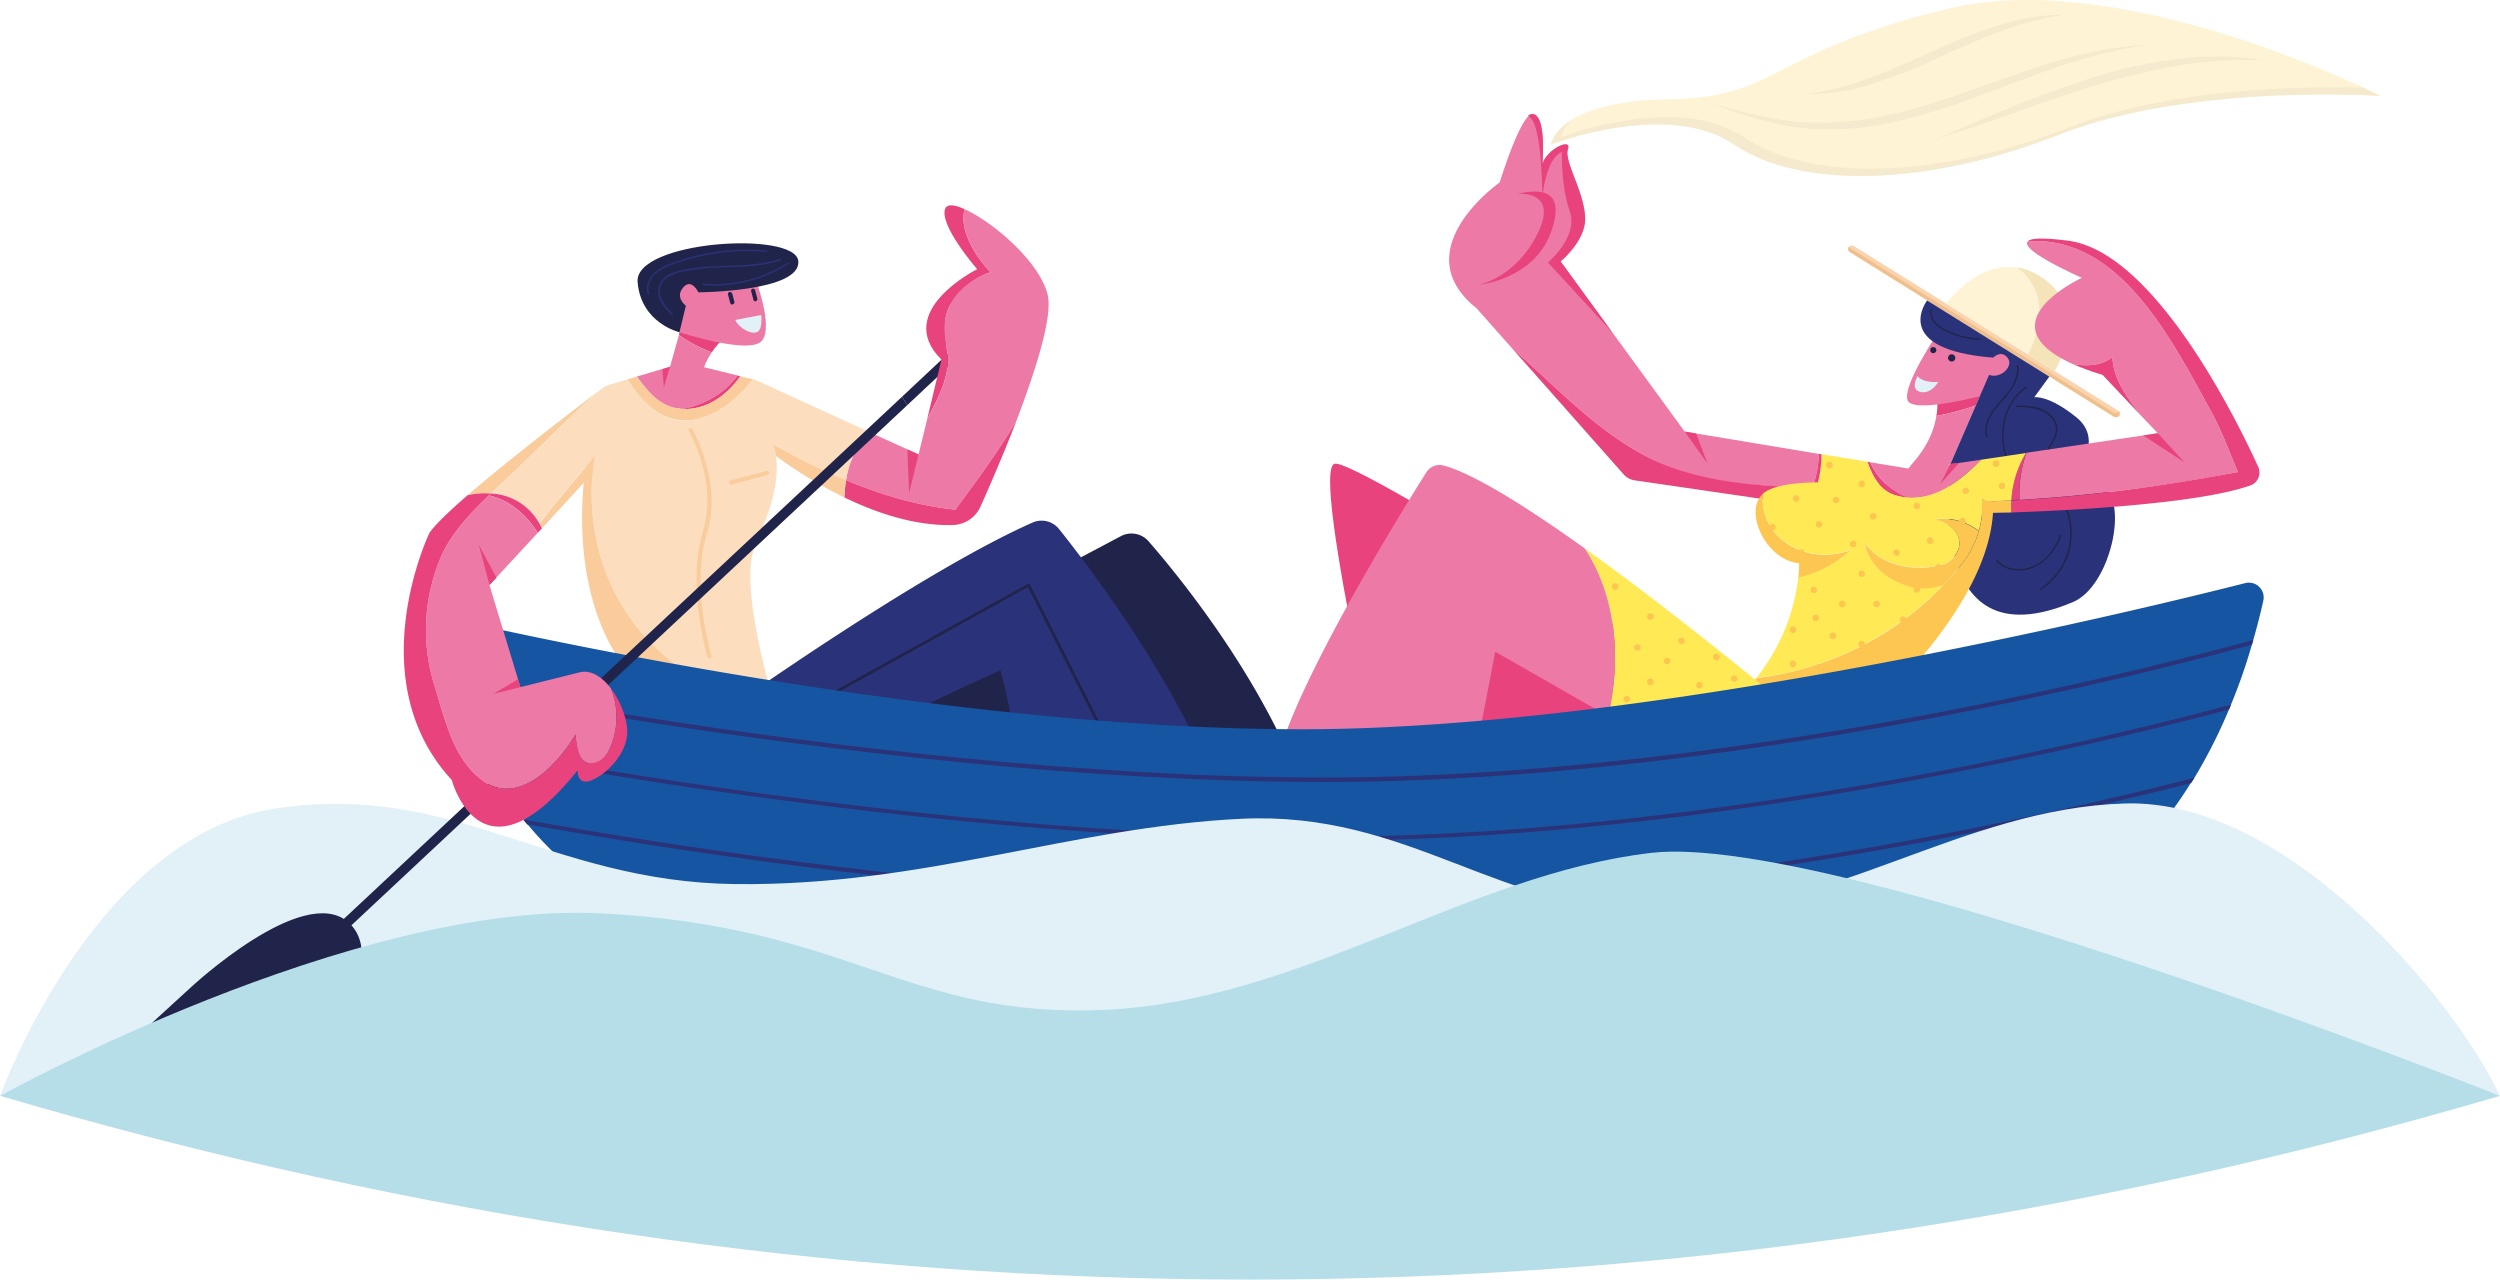 <svg xmlns="http://www.w3.org/2000/svg" width="896" height="458.6" viewBox="0 0.016 896 458.634" style=""><g><title>summer6_356518814</title><g data-name="Layer 2"><path d="M758.3 149.6l-.7-.2-94.6-59a1.3 1.3 0 0 1-.4-1.8 1.3 1.3 0 0 1 1.8-.4l94.6 58.9a1.3 1.3 0 0 1-.7 2.5z" fill="#fad4ae"></path><path d="M758.3 148.1l-.7-.2-94.6-59a.8.8 0 0 1-.4-.4 1.3 1.3 0 0 0 .4 1.8l94.6 59 .7.2a1.4 1.4 0 0 0 1.2-.6 1.6 1.6 0 0 0-.1-1.5 1.1 1.1 0 0 1-1.1.7z" fill="#f1bf8b"></path><path d="M697.6 108.9s15.3-21.7 33.9-9.6 4.9 33.7 4.9 33.7z" fill="#fff3d5"></path><path d="M731.5 99.3a22.5 22.5 0 0 0-8.4-3.4c13.4 10.5 6.2 26.6 3.7 31.2l9.6 5.9s13.7-21.6-4.9-33.7z" fill="#f5e4b9"></path><path d="M712.9 134.4l-19.1 5.6a21.8 21.8 0 0 1 .2 9.1 87.5 87.5 0 0 0 14.2-3.8z" fill="#e8437d"></path><path d="M694 149.1c-.7 4.5-2.8 10.4-8.2 16.6-11.8 13.5 13.3.5 13.3.5l9.1-20.9a87.5 87.5 0 0 1-14.2 3.8z" fill="#ed7aa6"></path><path d="M694.9 118.8s-13.2 19.4-11.2 24.7 30.4-2.6 30.4-2.6l9.1-10.9s-9.7-10.9-28.3-11.2z" fill="#ed7aa6"></path><path d="M690.7 107.7s-13.5 17.6 23.7 20.5c0 0 2.7-2.9 5.1 0s-2.2 7.7-6.6 6.2l-13.8 31.8s-10.8 72.7 43.9 49.6c13.3-5.6 20.1-36 10.6-41.3l-9.4-5.3s10-11.5 0-19.6-15.1-7.2-15.1-7.2l5.4-7.4z" fill="#2a3279"></path><g fill="#21244a"><path d="M709.7 121.8a28.3 28.3 0 0 1-12.8-3.3 11 11 0 0 1-3.8-2.9 5.7 5.7 0 0 1-1.2-4.6l.3-.2.2.3a5.1 5.1 0 0 0 1.1 4.2 11.7 11.7 0 0 0 3.7 2.8 28.3 28.3 0 0 0 12.5 3.2l.2.3a.2.2 0 0 1-.2.2z"></path><path d="M712 156.7c-.1 0-.2 0-.2-.2-1-3.7 1-7.4 2.3-9.2s2.1-2.7 3.2-4 2-2.2 2.9-3.4 3.3-5.5 2.6-8.8c0-.1.1-.3.2-.3l.3.2c.7 3.5-1.1 6.9-2.7 9.1a35.1 35.1 0 0 1-2.9 3.6 30.2 30.2 0 0 0-3.2 3.9c-1.2 1.8-3.2 5.3-2.2 8.8 0 .2-.1.3-.2.3z"></path><path d="M731.2 211.4h-.2a.2.2 0 0 1 0-.3 23.6 23.6 0 0 0 10-13.2 24 24 0 0 0-1.1-16.5 46.7 46.7 0 0 0-2.7-4.9c-.8-1.4-1.7-2.8-2.5-4.3s-2.6-6.8-1.2-10.5a24.9 24.9 0 0 1 1.5-2.8 10.3 10.3 0 0 0 1.8-4.2c.5-3.1-2-6.1-4.7-7.3s-6.3-1.5-9.4-1.5c-.1 0-.2-.2-.2-.3l.2-.2c3.1 0 6.6.1 9.6 1.5s5.5 4.3 5 7.9a10.9 10.9 0 0 1-1.8 4.3 15.1 15.1 0 0 0-1.5 2.8c-1.3 3.5-.1 7.4 1.2 10s1.6 3 2.4 4.4a39 39 0 0 1 2.8 4.9 24.1 24.1 0 0 1-9.1 30.3z"></path><path d="M723.6 204.5a10.6 10.6 0 0 1-8.1-3.4.3.3 0 0 1 0-.4h.4c2.9 3.5 8.6 4.3 13.3 2s7-5.7 9.2-11h.4a.4.4 0 0 1 .1.3c-2.3 5.4-5.6 9.3-9.5 11.2a12.4 12.4 0 0 1-5.8 1.3z"></path><path d="M726.8 179h-.2c-5.4-7.6-8.2-14.1-8.9-20.5-.8-8.2 2.5-16 8.4-19.8h.4c.1.2 0 .3-.1.4-5.8 3.7-9 11.3-8.2 19.4.7 6.3 3.5 12.7 8.8 20.2a.2.2 0 0 1 0 .3z"></path></g><path d="M670.3 165.7l-1-.2c1.7 5.1 4.5 10 9.1 11.7a23 23 0 0 0 5.4 1.2 24.3 24.3 0 0 1-13.5-12.7z" fill="#e8437d"></path><path d="M710 164.8l-23.9 3.5-15.8-2.6a24.3 24.3 0 0 0 13.5 12.7c9.9.7 19.1-6.1 26.2-13.6z" fill="#ed7aa6"></path><path d="M793.1 148.6c-14.5-26.2-32.9-64.2-66.3-62.1-3.2 3.2 19.4 13.1 19.4 13.1s-35.6 16.3-3.3 30.9c4.9.8 9.8.8 14.2-2.4.4 8 5.2 14.1 9.7 20.3l6.6 6.9-47.1 7a44.8 44.8 0 0 0-2.5 16.9 598.5 598.5 0 0 0 78.3-10c-3-7-5.5-14-9-20.6z" fill="#ed7aa6"></path><path d="M726.3 162.3h-.2a37.2 37.2 0 0 0-5.2 17l2.9-.2a44.8 44.8 0 0 1 2.5-16.8z" fill="#e8437d"></path><path d="M742.9 130.5a104.7 104.7 0 0 0 10.7 3.9l13.2 14c-4.5-6.2-9.3-12.3-9.7-20.3-4.4 3.2-9.3 3.2-14.2 2.4z" fill="#e8437d"></path><path d="M809.4 167.4c-7.8-17.1-37.3-77-68.1-81.1-9.3-1.2-13.5-.9-14.5.2 33.4-2.1 51.8 35.9 66.3 62.1 3.5 6.6 6 13.6 9 20.6-26.6 5-53.7 8.8-81.2 10.2a30.8 30.8 0 0 0 0 4.3c20.4-.7 66.8-3 85.7-9.7a4.9 4.9 0 0 0 2.8-6.6z" fill="#e8437d"></path><path d="M720.9 179.4l-7.4.3a3.7 3.7 0 0 1-3-1 29.9 29.9 0 0 1-.1 5.2h.6l9.9-.2a30.8 30.8 0 0 1 0-4.3z" fill="#fcc651"></path><path d="M710.5 178.7a3.7 3.7 0 0 0 3 1l7.4-.3a37.2 37.2 0 0 1 5.2-17l-16.1 2.4c-8.4 8.9-19.7 16.7-31.6 12.4-4.6-1.7-7.4-6.6-9.1-11.7l-16.5-2.7c-.1 6.5-1.4 13.1-4.5 18.5l18.3 2.6h43.8a29.9 29.9 0 0 0 .1-5.2z" fill="#ffe955"></path><path d="M603.8 154.7l-44.5-61s9.1-7.4 8.8-15.6-5.6-16.9-6.3-22.4a4.7 4.7 0 0 1 .2-2.4c1.2-3.8-7.4 0-9.2 5.5.4-5.7.7-17.6-3.5-17.9s-11.8 24.5-11.8 24.5-34.5 24.2-8.3 45.1l12.5 14.1c16 14 30.4 30 49.6 39.6s38.3 9.9 58.3 10.7a41.8 41.8 0 0 0 2.3-12.2z" fill="#ed7aa6"></path><path d="M651.9 162.7a41.8 41.8 0 0 1-2.3 12.2h1.4a38.7 38.7 0 0 0 1.7-9c.1-1 .1-2 .1-3.1z" fill="#e8437d"></path><path d="M591.3 164.2c-19.2-9.6-33.6-25.6-49.6-39.6l40.1 45.3a6.6 6.6 0 0 0 4.2 2.3l62.3 9.1a33.2 33.2 0 0 0 2.7-6.4c-20.5-.7-41.1-1.6-59.7-10.7z" fill="#e8437d"></path><path d="M673.4 173.5a12.8 12.8 0 0 0 5 3.7 23 23 0 0 0 5.4 1.2 24.9 24.9 0 0 1-7.9-4.9z" fill="#e8437d"></path><path d="M698.2 174.6a194.4 194.4 0 0 0-22.3-1.1 24.9 24.9 0 0 0 7.9 4.9 25.8 25.8 0 0 0 14.4-3.8z" fill="#ed7aa6"></path><path d="M638.9 193.7a19.2 19.2 0 0 1-7.1-16.6c-6.9 6.1 1 23.7 13 24.8a34.5 34.5 0 0 1-.3 5.3 41.7 41.7 0 0 0 18.9-10c-8.5 3-17.5 2-24.5-3.5z" fill="#fcc651"></path><path d="M710.5 178.7a3.7 3.7 0 0 0 3 1h.5c-1.6-2.7-8.1-4.3-15.8-5.1-6.1 3.5-12.8 5.1-19.8 2.6a12.8 12.8 0 0 1-5-3.7h-8s-25-2.6-33 3l-.6.5a19.2 19.2 0 0 0 7.1 16.6c7 5.5 16 6.5 24.5 3.5a41.7 41.7 0 0 1-18.9 10 70.9 70.9 0 0 1-15 35.9 111.4 111.4 0 0 0 67.1-33.4 22.3 22.3 0 0 1-10.6 1c-8.6-2-16.1-7.5-17.6-16 6 8.5 18.6 10.5 28.6 7.5a9.1 9.1 0 0 0 5-5.5c1.5-5.5-3.5-9.5-8.5-10.5a21 21 0 0 1 15.7 4.2 34.8 34.8 0 0 0 1.3-11.6z" fill="#ffe955"></path><path d="M693.5 186.2c5 1 10 5 8.5 10.5a9.1 9.1 0 0 1-5 5.5c-10 3-22.6 1-28.6-7.5 1.5 8.5 9 14 17.6 16a22.3 22.3 0 0 0 10.6-1c2.4-2.6 4.7-5.2 6.9-8a34.4 34.4 0 0 0 5.7-11.3 21 21 0 0 0-15.7-4.2z" fill="#fcc651"></path><path d="M713.5 179.7a3.7 3.7 0 0 1-3-1 34.1 34.1 0 0 1-7 23c-18.5 23.6-45.2 37.8-74 41.4a81.8 81.8 0 0 1-10.9 11.3c-27.5 23.3 35.9 14.5 36.8 13.6s59-45.9 59-87a2 2 0 0 0-.4-1.3z" fill="#fcc651"></path><path d="M622.7 252s-134.5-86.5-144.2-85.8 23.3 139.5 23.3 139.5z" fill="#e8437d"></path><path d="M640.4 253S603 221.6 568 196.6c11.3 17.2 13.2 39.8 8.3 60.1 16.3 9.2 31.5 17.6 32.4 17.6s31.7-21.3 31.7-21.3z" fill="#ffe955"></path><path d="M568 196.6c-20.1-14.4-39.5-26.7-50.5-29.7a5.6 5.6 0 0 0-6.3 2.4c-9.7 15.4-51.2 82.5-54.6 108.7-3.8 29.7 69.3 7.7 69.3 7.7l10-52.1 40.4 23.1c4.9-20.3 3-42.9-8.3-60.1z" fill="#ed7aa6"></path><path d="M555.9 51.8s41.7-16.2 65.6 0 69.6 14.9 116.7-3.6 115-13.8 115-13.8-91.4-46.8-155.4-31.2S638 35 597.9 35.6s-42 16.2-42 16.2z" fill="#fff3d5"></path><path d="M741.8 45.6c-47.1 18.5-92.8 19.8-116.7 3.6s-65.6 0-65.6 0 .4-3 4.1-6.4c-7.1 4.3-7.7 9-7.7 9s41.7-16.2 65.6 0 69.6 14.9 116.7-3.6 115-13.8 115-13.8l-6.3-3c-20.6-.5-68.9 0-105.1 14.2z" fill="#f5eacd"></path><path d="M700.8 128.3a1.3 1.3 0 0 1-1.3 1.3 1.3 1.3 0 1 1 0-2.6 1.3 1.3 0 0 1 1.3 1.3z" fill="#21244a"></path><circle cx="692.9" cy="125.5" r="1.1" fill="#21244a"></circle><path d="M687.3 134.8s1.3 2.5 7.4 2.1c0 0-2.5 4.5-6.4 3.6s-1-5.7-1-5.7z" fill="#e1f1f7"></path><path fill="#e8437d" d="M603.8 154.7l8.2 11.5-4.1-10.8-4.1-.7z"></path><path fill="#e8437d" d="M773.4 155.3l9.6 10.5-14.8-9.7 5.2-.8z"></path><path fill="#e8437d" d="M699.1 166.2l-3.7 7.3 6.8-7.6-3.1.3z"></path><path d="M554.8 94.1l23 25-18.5-25.4s9.1-7.4 8.8-15.6-5.6-16.9-6.3-22.4a4.7 4.7 0 0 1 .2-2.4c1.2-3.8-7.4 0-9.2 5.5.4-5.7.7-17.6-3.5-17.9a3.3 3.3 0 0 0-1.6.5 7.9 7.9 0 0 1 2 2.6c3.1 6.7 3.1 27.7 3.1 27.7a36.9 36.9 0 0 1 2-10.4c2-6 5-6.8 5-6.8s-.4 12 2.8 21.2-7.8 18.4-7.8 18.4z" fill="#e8437d"></path><path d="M543.7 69.5s15.2-1.6 7.4 14.2-21 18.4-21 18.4 19.7-1.9 25.8-18.9-6.1-15-12.2-13.7z" fill="#e8437d"></path><g fill="#fcc651"><path d="M656.9 166.7a1.2 1.2 0 1 1-1.2-1.2 1.3 1.3 0 0 1 1.2 1.2z"></path><path d="M644.9 178.7a1.2 1.2 0 0 1-1.1 1.2 1.2 1.2 0 0 1 0-2.4 1.2 1.2 0 0 1 1.1 1.2z"></path><path d="M636.4 189a1.1 1.1 0 0 1-1.1 1.1 1.1 1.1 0 0 1-1.2-1.1 1.2 1.2 0 0 1 1.2-1.2 1.1 1.1 0 0 1 1.1 1.2z"></path><path d="M659.2 179.2a1.2 1.2 0 0 1-1.2 1.2 1.1 1.1 0 0 1-1.1-1.2 1.1 1.1 0 0 1 1.1-1.1 1.1 1.1 0 0 1 1.2 1.1z"></path><path d="M672.6 185.1a1.2 1.2 0 0 1-1.2 1.2 1.2 1.2 0 0 1 0-2.4 1.2 1.2 0 0 1 1.2 1.2z"></path><path d="M693 193.8a1.2 1.2 0 1 1-1.2-1.2 1.3 1.3 0 0 1 1.2 1.2z"></path><path d="M704.6 186.8a1.3 1.3 0 0 1-1.2 1.2 1.2 1.2 0 1 1 0-2.4 1.3 1.3 0 0 1 1.2 1.2z"></path><path d="M680.9 198.1a1.1 1.1 0 0 1-1.1 1.1 1.1 1.1 0 0 1-1.2-1.1 1.2 1.2 0 0 1 1.2-1.2 1.1 1.1 0 0 1 1.1 1.2z"></path><path d="M695.9 203.4a1.1 1.1 0 0 1-1.2 1.1 1.1 1.1 0 0 1-1.1-1.1 1.1 1.1 0 0 1 1.1-1.2 1.2 1.2 0 0 1 1.2 1.2z"></path><path d="M653.1 188a1.1 1.1 0 0 1-1.2 1.1 1.1 1.1 0 0 1-1.1-1.1 1.1 1.1 0 0 1 1.1-1.2 1.2 1.2 0 0 1 1.2 1.2z"></path><path d="M665.4 195a1.2 1.2 0 0 1-2.4 0 1.2 1.2 0 1 1 2.4 0z"></path><path d="M673.8 216.5a1.2 1.2 0 1 1-1.2-1.2 1.3 1.3 0 0 1 1.2 1.2z"></path><path d="M643.8 238a1.2 1.2 0 1 1-2.4 0 1.2 1.2 0 0 1 2.4 0z"></path><circle cx="591.5" cy="221" r="1.2"></circle><circle cx="597.5" cy="236.9" r="1.2"></circle><path d="M603.8 229.7a1.1 1.1 0 0 1-1.1 1.2 1.2 1.2 0 0 1-1.2-1.2 1.1 1.1 0 0 1 1.2-1.1 1.1 1.1 0 0 1 1.1 1.1z"></path><path d="M610.2 245.6a1.2 1.2 0 0 1-1.1 1.2 1.2 1.2 0 0 1 0-2.4 1.2 1.2 0 0 1 1.1 1.2z"></path><circle cx="591.5" cy="244.4" r="1.2"></circle><path d="M584.2 250.6a1.1 1.1 0 0 1-1.1 1.1 1.1 1.1 0 0 1-1.2-1.1 1.2 1.2 0 0 1 1.2-1.2 1.1 1.1 0 0 1 1.1 1.2z"></path><path d="M622.7 243.3a1.1 1.1 0 0 1-1.2 1.1 1.1 1.1 0 0 1-1.1-1.1 1.1 1.1 0 0 1 1.1-1.2 1.2 1.2 0 0 1 1.2 1.2z"></path><path d="M683.3 222.2a1.2 1.2 0 1 1-1.2-1.2 1.3 1.3 0 0 1 1.2 1.2z"></path><path d="M661.5 216.5a1.2 1.2 0 0 1-1.2 1.2 1.2 1.2 0 0 1 0-2.4 1.2 1.2 0 0 1 1.2 1.2z"></path><path d="M643.8 225.7a1.2 1.2 0 0 1-2.4 0 1.2 1.2 0 1 1 2.4 0z"></path><path d="M580 210.3a1.1 1.1 0 0 1-1.1 1.1 1.1 1.1 0 0 1-1.2-1.1 1.2 1.2 0 0 1 1.2-1.2 1.1 1.1 0 0 1 1.1 1.2z"></path><path d="M588 232.1a1.1 1.1 0 0 1-1.2 1.1 1.1 1.1 0 0 1-1.1-1.1 1.1 1.1 0 0 1 1.1-1.2 1.2 1.2 0 0 1 1.2 1.2z"></path><path d="M616.4 235.5a1.2 1.2 0 0 1-2.4 0 1.2 1.2 0 1 1 2.4 0z"></path><circle cx="656.9" cy="227.9" r="1.2"></circle><path d="M651.9 221.5a1.1 1.1 0 0 1-1.1 1.1 1.1 1.1 0 0 1-1.2-1.1 1.2 1.2 0 0 1 1.2-1.2 1.1 1.1 0 0 1 1.1 1.2z"></path><path d="M653.1 239.2a1.2 1.2 0 0 1-1.2 1.2 1.2 1.2 0 0 1 0-2.4 1.2 1.2 0 0 1 1.2 1.2z"></path><path d="M668.4 230.9a1.2 1.2 0 0 1-1.1 1.2 1.2 1.2 0 1 1 0-2.4 1.2 1.2 0 0 1 1.1 1.2z"></path><path d="M651.2 211.4a1.1 1.1 0 0 1-1.1 1.2 1.2 1.2 0 0 1-1.2-1.2 1.1 1.1 0 0 1 1.2-1.1 1.1 1.1 0 0 1 1.1 1.1z"></path><path d="M668.4 205.7a1.1 1.1 0 0 1-1.1 1.1 1.1 1.1 0 0 1-1.2-1.1 1.2 1.2 0 0 1 1.2-1.2 1.1 1.1 0 0 1 1.1 1.2z"></path><path d="M688.2 211.3a1.2 1.2 0 0 1-1.2 1.2 1.1 1.1 0 0 1-1.1-1.2 1.2 1.2 0 0 1 1.1-1.2 1.2 1.2 0 0 1 1.2 1.2z"></path><path d="M646.7 198.1a1.1 1.1 0 0 1-1.1 1.1 1.1 1.1 0 0 1-1.2-1.1 1.2 1.2 0 0 1 1.2-1.2 1.1 1.1 0 0 1 1.1 1.2z"></path><path d="M668.4 173.5a1.1 1.1 0 0 1-1.1 1.1 1.1 1.1 0 0 1-1.2-1.1 1.2 1.2 0 0 1 1.2-1.2 1.1 1.1 0 0 1 1.1 1.2z"></path><path d="M688.2 181.3a1.2 1.2 0 0 1-1.2 1.2 1.1 1.1 0 0 1-1.1-1.2 1.1 1.1 0 0 1 1.1-1.1 1.1 1.1 0 0 1 1.2 1.1z"></path><path d="M718.7 174.2a1.1 1.1 0 0 1-1.1 1.1 1.1 1.1 0 0 1-1.2-1.1 1.2 1.2 0 0 1 1.2-1.2 1.1 1.1 0 0 1 1.1 1.2z"></path><path d="M705.7 176a1.1 1.1 0 0 1-1.1 1.1 1.1 1.1 0 0 1-1.2-1.1 1.2 1.2 0 0 1 1.2-1.2 1.1 1.1 0 0 1 1.1 1.2z"></path><path d="M716.6 166.2a1.2 1.2 0 0 1-2.4 0 1.2 1.2 0 0 1 2.4 0z"></path></g><path d="M613.8 37.3c6.6 1.7 13.1 3.5 19.7 4.8 3.3.6 6.6 1.2 9.9 1.5l5 .4h5a110 110 0 0 0 19.8-2 184 184 0 0 0 19.4-5c6.4-2 12.8-4.3 19.1-6.5s12.7-4.6 19.2-6.7 13-3.9 19.6-5.3a123.9 123.9 0 0 1 20.1-2.4 133.3 133.3 0 0 0-19.8 3.9c-3.2.8-6.4 1.8-9.6 2.8s-6.4 2.1-9.6 3.3l-18.9 7c-6.3 2.4-12.7 4.7-19.2 6.7l-4.9 1.5-2.4.7-2.5.6-5 1.2-5 1-5 .7-2.6.4-2.5.2-2.6.2h-10.2l-2.6-.2-5.1-.5c-3.3-.6-6.7-1.3-9.9-2.1-6.6-1.7-13-3.9-19.4-6.2z" fill="#f5eacd"></path><path d="M694.7 49.5c9.3-4 18.6-8 28-11.8 4.7-1.9 9.4-3.7 14.2-5.4s9.6-3.4 14.4-4.9a171.1 171.1 0 0 1 29.9-6.3 103.2 103.2 0 0 1 30.4.6 144.1 144.1 0 0 0-30.1 1.7 226.6 226.6 0 0 0-29.3 6.9c-4.8 1.4-9.6 3-14.4 4.6l-14.3 5c-9.5 3.4-19.1 6.8-28.8 9.6z" fill="#f5eacd"></path><path d="M739.3 5.4a108.8 108.8 0 0 0-23.2 6.2c-3.7 1.4-7.4 2.9-11 4.5l-11 4.9a192.9 192.9 0 0 1-22.6 8.9 74.7 74.7 0 0 1-23.9 3.8 102.8 102.8 0 0 0 23.2-6c7.5-2.8 14.7-6.2 22.1-9.4 3.6-1.6 7.3-3.3 11.1-4.8s7.5-2.9 11.4-4.1c7.7-2.5 15.8-4.2 23.9-4z" fill="#f5eacd"></path><g><path d="M359.6 110.6a1.8 1.8 0 0 0-2.5-.1l-33.8 31.7c.6 1 1.2 2 1.9 3l34.3-32.2a1.7 1.7 0 0 0 .1-2.4z" fill="#21244a"></path><path d="M263.8 117.4l-20.3 1.7-.2 1a51.1 51.1 0 0 0 11.8 6.2 36.7 36.7 0 0 1 8.7-8.9z" fill="#e8437d"></path><path d="M255.1 126.3a51.1 51.1 0 0 1-11.8-6.2l-3.5 12.5s12.3 17.5 11.5 5.8c-.3-4.6 1.5-8.7 3.8-12.1z" fill="#ed7aa6"></path><path d="M270.6 99.6s6.7 17.2 2.5 22.5-29.6-3-29.6-3-21.7-32.5 27.1-19.5z" fill="#ed7aa6"></path><path d="M250.3 104.8s36.8-.2 35.8-11.2-58.8-7.3-57.6 7.5 15 18 15 18l2.3-9.5s-4-2.9-1-6.5 5.5 1.7 5.5 1.7z" fill="#21244a"></path><path d="M264.3 134.6l-19-4.7-17.1 5.1c3.5 4.6 6.9 9.4 13.1 11.1a19.2 19.2 0 0 0 3.2.5c7.8-1.5 15-5.4 19.8-12z" fill="#ed7aa6"></path><path d="M244.5 146.6c8.6.5 16-4.8 20.8-11.7l-1-.3c-4.8 6.6-12 10.5-19.8 12z" fill="#e8437d"></path><path d="M339.4 125.6c-.5-4.5-1.5-10.5.5-15s8.5-11 15.1-13c-5.7-6-11.3-15.3-9.3-22.6-3.4-1.6-6-1.9-6.8-.5-3 5.5 11.3 22 11.3 22s-30.3 15.1-12.8 32.4l-5.1 21.3c4.2-8.1 8.6-15.9 7.1-24.6z" fill="#e8437d"></path><path d="M375.5 105.8c-2.8-12-19.9-26.4-29.8-30.8-2 7.3 3.6 16.6 9.3 22.6-6.6 2-12.6 7-15.1 13s-1 10.5-.5 15c1.5 8.7-2.9 16.5-7.1 24.6l-3.1 12.7-17.8-8.1a33.6 33.6 0 0 0-8.2 17.3c12.6 5.3 25.8 9.2 39.2 10.6 7.6-10.4 15.4-20.8 21.9-31.9 6.8-17.9 13-37.1 11.2-45z" fill="#ed7aa6"></path><path d="M342.4 182.7c-13.4-1.4-26.6-5.3-39.2-10.6a62 62 0 0 0-.6 6.2c11.5 5.6 25.5 10.3 39 9.9a11.2 11.2 0 0 0 9.8-6.6c3-6.7 8.1-18.4 12.9-30.8-6.5 11.1-14.3 21.5-21.9 31.9z" fill="#e8437d"></path><path d="M214.1 140.5c-8 6.1-31.1 23.7-46.5 37a29.1 29.1 0 0 1 8.3-.6l9.3-8.7c9.6-9.3 19-18.8 28.9-27.7z" fill="#facc9c"></path><path d="M193.4 187.8a8 8 0 0 1 .8 1.6l17-18.5h1.1c.2-2.5.5-5.1.9-7.6-6.5 8.4-13.7 16-19.8 24.5z" fill="#facc9c"></path><path d="M271.3 136.4l-1.4-.4c-6 7.3-13.2 13.4-22.6 14.7s-17.4-6.7-22.4-14.7l-6.4 1.9a10.5 10.5 0 0 0-2.8 1.4 7.4 7.4 0 0 1-1.6 1.2c-9.9 8.9-19.3 18.4-28.9 27.7l-9.3 8.7a20.8 20.8 0 0 1 15.8 8.3 23.3 23.3 0 0 1 1.7 2.6c6.1-8.5 13.3-16.1 19.8-24.6-.4 2.5-.7 5.1-.9 7.6l61.1-7.7a46.8 46.8 0 0 0 .9-5.4 251 251 0 0 0 28.9 14.4 33.6 33.6 0 0 1 8.2-17.3z" fill="#fcdebf"></path><path d="M247.3 150.7c9.4-1.3 16.6-7.4 22.6-14.7l-4.6-1.1c-5.4 7.7-14.1 13.5-24 11.2-6.2-1.7-9.6-6.5-13.1-11.1l-3.3 1c5 8 12.1 15.5 22.4 14.7z" fill="#facc9c"></path><path d="M273.4 163.1l3.7-.4a156.9 156.9 0 0 0 25.5 15.6 62 62 0 0 1 .6-6.2 251 251 0 0 1-28.9-14.4 46.8 46.8 0 0 1-.9 5.4z" fill="#facc9c"></path><path d="M245.3 240.3a137.4 137.4 0 0 0 29.7 13.3 25.8 25.8 0 0 0 2.1-2.5s-12.3-40.9-6.8-54.4 10.5-25.3 6.8-38-65.6-1-65.6-1-.9 3.7-1.7 9.9l3.4-4.4c-5 29.5 6.1 60.1 32.1 77.1z" fill="#fcdebf"></path><g fill="#facc9c"><path d="M254.2 236a.8.8 0 0 1-.7-.5c-.1-.3-7.4-25.7-1.7-44.5s-4.9-36.3-5-36.5a.7.7 0 1 1 1.3-.7c.1.2 11 18.9 5.2 37.7s1.6 43.3 1.7 43.6a.8.8 0 0 1-.6.9z"></path><path d="M262 173.7a.7.7 0 0 1-.7-.6.7.7 0 0 1 .5-.9l13-3.4a.7.7 0 0 1 .9.5.8.8 0 0 1-.6.9l-12.9 3.5z"></path></g><path d="M245.3 240.3c-26-17-37.1-47.6-32.1-77.1l-3.4 4.4c-2.3 17.2-3.6 53.1 18.7 77.4 24.3 26.6 40.9 14.4 46.5 8.6a137.4 137.4 0 0 1-29.7-13.3z" fill="#facc9c"></path><path d="M316.2 237.5l85.5-45.3a8.1 8.1 0 0 1 10 1.9c10.2 11.7 35.9 43.2 51.4 79.2 19.7 45.8-151.9-30.3-151.9-30.3z" fill="#21244a"></path><path d="M365.6 274.7l72.8 15.3c-12.7-40.3-47.2-85.8-58.8-100.3a8 8 0 0 0-9.5-2.4C330.3 204.9 262.5 253 262.5 253l48.9 10.3c15.5-8.5 31.3-15.8 47.1-23 3.1 11.2 4.8 22.9 7.1 34.4z" fill="#2a3279"></path><path d="M412.4 296.8a.5.5 0 0 1-.5-.3l-43.5-86.1-85.3 47.3a.6.6 0 0 1-.7-.2.7.7 0 0 1 .2-.7l85.8-47.5c.1-.1.2-.1.4 0l.3.2 43.7 86.6a.4.4 0 0 1-.2.6z" fill="#21244a"></path><path d="M358.5 240.3c-15.8 7.2-31.6 14.5-47.1 23l54.2 11.4c-2.3-11.5-4-23.2-7.1-34.4z" fill="#21244a"></path><path d="M811.2 215.3c-.8 3.7-2 8.5-3.6 14.1a10.9 10.9 0 0 1-.5 1.7 200.3 200.3 0 0 1-7.5 21.5c-.2.6-.5 1.2-.7 1.7a188.1 188.1 0 0 1-12.4 24.5l-1.1 1.7h-.1c-11.2 18.1-26.9 35.5-48.5 46.7C673 360.3 274.1 349 248.6 343s-40-28.5-40-28.5a130.7 130.7 0 0 1-19.7-19.2l-.4-.5-1.1-1.3a145.1 145.1 0 0 1-16.1-24.2l-.7-1.3-.2-.3a122.2 122.2 0 0 1-8.5-21.1l-.5-1.6a115.1 115.1 0 0 1-4.4-24.3s169.1 40.7 309.8 40.7c124.2 0 298.9-42.5 338-52.4a5.3 5.3 0 0 1 6.4 6.3z" fill="#1655a1"></path><g fill="#2a3279"><path d="M807.1 231.1c-17.5 4.8-52.4 13.8-96.8 22.8-59.5 12-148.6 26.4-235.5 26.4s-179.7-11.6-242.2-21.4c-27.5-4.3-51.7-8.6-70.7-12.2l-.5-1.6c19.2 3.7 43.6 8 71.5 12.3 62.4 9.8 155.1 21.3 241.9 21.3s175.8-14.3 235.2-26.3c45.1-9.1 80.4-18.3 97.6-23z"></path><path d="M799.6 252.6c-.2.6-.5 1.2-.7 1.7-19.2 5.1-50.4 12.9-88.6 20.6-59.5 12.1-148.6 26.4-235.5 26.4S295.1 289.7 232.6 280c-23.1-3.6-43.9-7.3-61.3-10.5l-.7-1.3-.2-.3c17.6 3.3 38.8 7 62.5 10.7 62.4 9.7 155.1 21.3 241.9 21.3s175.8-14.4 235.2-26.4c38.9-7.9 70.6-15.8 89.6-20.9z"></path><path d="M785.3 280.7c-18.9 4.8-44.8 10.9-75 17-59.5 12.1-148.6 26.4-235.5 26.4s-179.7-11.6-242.2-21.3c-15.7-2.5-30.4-5-43.7-7.3l-.4-.5-1.1-1.3c13.7 2.5 29 5 45.5 7.6 62.4 9.7 155.1 21.3 241.9 21.3s175.8-14.3 235.2-26.3c31-6.3 57.4-12.6 76.5-17.5z"></path></g><path d="M0 392.8S33.3 300.5 97.6 290s98.8 26.2 166.2 26.9 120-20.4 180.8-23.4 92.4 33.8 152.5 33.9S703 289.8 761.6 288 880.3 359 896 392.8z" fill="#e1f1f7"></path><g fill="#2a3279"><path d="M256 102.4l-4.1-.2c-.1 0-.2-.1-.2-.3s.1-.2.3-.2a49.1 49.1 0 0 0 30.5-7.6c.1-.1.2 0 .3.1a.2.2 0 0 1-.1.3 49.6 49.6 0 0 1-26.7 7.9z"></path><path d="M240.9 112.9h-.2a26.9 26.9 0 0 1-3.7-4.5 7.7 7.7 0 0 1-.9-5.8 7.9 7.9 0 0 1 3.3-4 16.9 16.9 0 0 1 4.9-1.7c5.2-1.2 10.7-1.4 16-1.6s13.2-.4 19.4-2.5l.3.2c0 .1 0 .3-.2.3-6.2 2.1-13 2.3-19.5 2.5a84.9 84.9 0 0 0-15.9 1.6 14.8 14.8 0 0 0-4.7 1.7 6.2 6.2 0 0 0-3.1 3.7 6.5 6.5 0 0 0 .9 5.3 19.2 19.2 0 0 0 3.6 4.4.3.3 0 0 1 0 .4z"></path><path d="M232.5 105.7c-.1 0-.2 0-.2-.1-1.1-2.7.1-5.6 1.8-7.4a18.6 18.6 0 0 1 6.8-3.9 77.7 77.7 0 0 1 33.8-4.5.3.3 0 0 1 .3.3l-.3.2a76.8 76.8 0 0 0-33.6 4.5 17.9 17.9 0 0 0-6.6 3.7c-1.6 1.7-2.8 4.4-1.8 6.9a.2.2 0 0 1-.1.3z"></path></g><path d="M262.4 109.2a.9.9 0 0 1-.7-.6l-.8-3a.7.7 0 0 1 .5-.9.9.9 0 0 1 1 .5l.8 3a.8.8 0 0 1-.6.9z" fill="#21244a"></path><path d="M270.7 108a.7.7 0 0 1-.7-.6l-.8-3a.7.7 0 1 1 1.4-.4l.8 3a.9.9 0 0 1-.5 1z" fill="#21244a"></path><path d="M263.5 114.7l9.3-1.8s.7 5.4-1.6 6.2-6.4-1.6-7.7-4.4z" fill="#e1f1f7"></path><path d="M117.4 334.8a1.8 1.8 0 0 0-.1 2.5 1.7 1.7 0 0 0 1.3.5 1.7 1.7 0 0 0 1.2-.4l205.4-192.2c-.7-1-1.3-2-1.9-3z" fill="#21244a"></path><path d="M192.7 191l1.5-1.6a22.2 22.2 0 0 0-2.5-4.2 20.8 20.8 0 0 0-15.8-8.3l-.7.7c7.2 1.6 13.4 6.8 17.5 13.4z" fill="#e8437d"></path><path d="M218.9 246.7c-3.1-4-7-6.7-11.2-5.7l-21.2 5.3-11.1-36.6 17.3-18.7c-4.1-6.6-10.3-11.8-17.5-13.4-6.9 6.6-13.3 13.5-17 21.6a66.8 66.8 0 0 0-2.5 46.6c4 13 7 27 18 34.5 12.5 8.1 26-6 32.5-17 .5 3.5.5 8.5 4 10s6-1 7.6-3.5a27.5 27.5 0 0 0 1.1-23.1z" fill="#ed7aa6"></path><path d="M217.8 269.8c-1.6 2.5-4.6 4.5-7.6 3.5s-3.5-6.5-4-10c-6.5 11-20 25.1-32.5 17-11-7.5-14-21.5-18-34.5a66.8 66.8 0 0 1 2.5-46.6c3.8-8.4 10.6-15.5 17.7-22.3a29.1 29.1 0 0 0-8.3.6c-6.5 5.6-11.6 10.5-13.7 13.5 0 0-25.3 52.5 8 88.6 0 0 10.5 39.8 45.1-3.5 0 0-.3 5.5 4.7 3.7s12.8-9 13.1-17.2c.1-4.5-2.3-11.1-5.9-15.9a27.5 27.5 0 0 1-1.1 23.1z" fill="#e8437d"></path><path d="M68.5 353.8s39.8-37.1 56.1-23.4-11.3 52.6-11.3 52.6L44 376.2z" fill="#21244a"></path><path fill="#e8437d" d="M240.1 131.5l-2.2 7.4-.5-6.6 2.7-.8z"></path><path fill="#e8437d" d="M175.4 209.7l-3.8-14.4 6.3 11.8-2.5 2.6z"></path><path fill="#e8437d" d="M329.2 162.9l-3.4 13.9-.6-15.7 4 1.8z"></path><path fill="#e8437d" d="M186.5 246.3l-9.7 2.4 8.8-5.2.9 2.8z"></path></g><path d="M0 392.8s126.2-70 215.6-65.4S324.8 365 395.4 362s130.4-48.7 196.5-56.3S896 392.8 896 392.8q-447.9 131.7-896 0z" fill="#b5dee8"></path></g></g></svg>